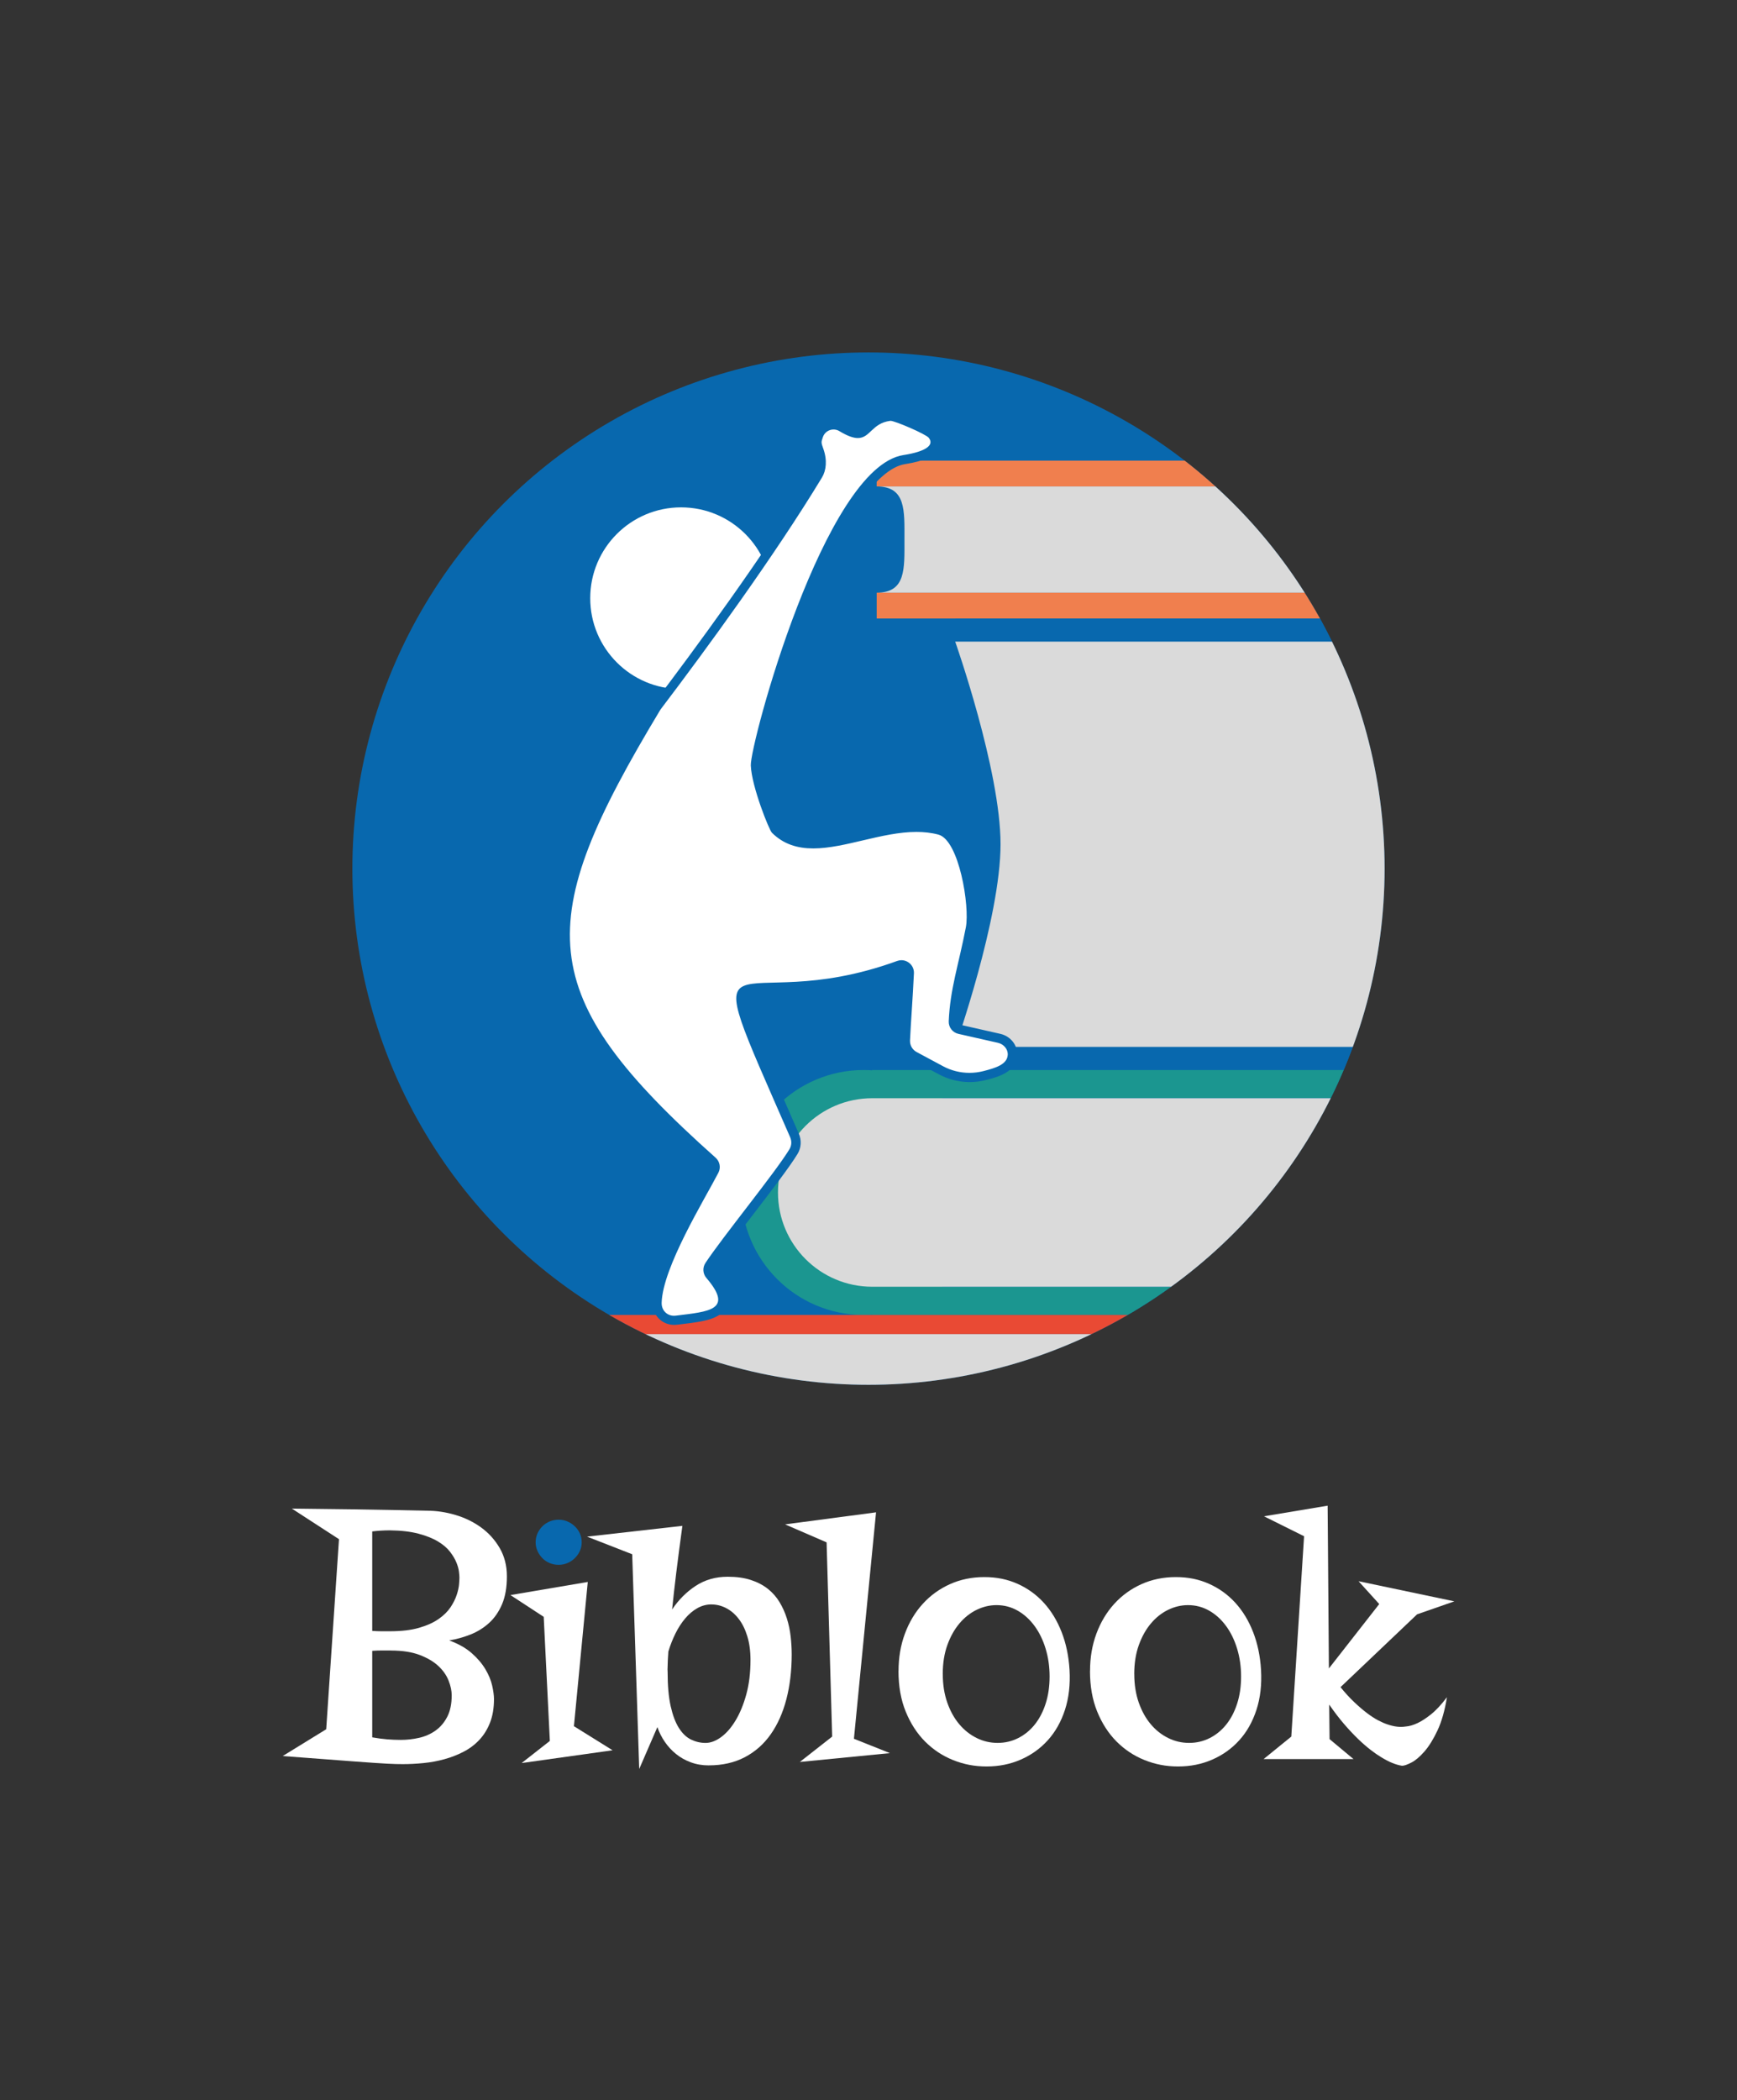<?xml version="1.0" encoding="UTF-8"?>
<svg id="Calque_1" data-name="Calque 1" xmlns="http://www.w3.org/2000/svg" xmlns:xlink="http://www.w3.org/1999/xlink" viewBox="0 0 566.93 685.4">
  <rect x="0" y="0" width="566.93" height="685.4" fill="#333333" stroke="none"/>
  <defs>
    <style>
      .cls-1 {
        fill: #fff;
      }

      .cls-2 {
        fill: #f07f4e;
      }

      .cls-3 {
        fill: #dadada;
      }

      .cls-4 {
        fill: #0868ae;
      }

      .cls-5 {
        fill: #e94a34;
      }

      .cls-6 {
        clip-path: url(#clippath);
      }

      .cls-7 {
        fill: none;
      }

      .cls-8 {
        fill: #1b9690;
      }

      .cls-9 {
        fill: #1d1d1b;
      }
    </style>
    <clipPath id="clippath">
      <circle class="cls-7" cx="283.46" cy="283.46" r="168.45"/>
    </clipPath>
  </defs>
  <g>
    <circle class="cls-4" cx="283.46" cy="283.46" r="168.45"/>
    <circle class="cls-1" cx="222.29" cy="195.22" r="29.65"/>
    <g class="cls-6">
      <g>
        <rect class="cls-2" x="494.92" y="168.56" width="20.38" height="20.38"/>
        <path class="cls-2" d="M517.29,176.08c0,14.22-11.53,25.76-25.76,25.76h-205.39v-8.43h186.34c-4.17-4.57-6.71-10.66-6.71-17.33s2.55-12.77,6.72-17.34h-186.36v-8.42h205.39c14.22,0,25.76,11.52,25.76,25.76Z"/>
        <path class="cls-3" d="M508.87,176.08c0,9.57-7.76,17.33-17.33,17.33h-205.4c9.57,0,9.06-7.76,9.06-17.33s.51-17.33-9.06-17.33h205.4c9.57,0,17.33,7.76,17.33,17.33Z"/>
        <path class="cls-4" d="M542.79,275.51c0,40.69-32.99,73.67-73.68,73.67h-157.36v-7.54h157.37c36.51,0,66.12-29.61,66.12-66.14s-29.61-66.12-66.12-66.12h-157.37v-7.54h157.36c40.69,0,73.68,32.98,73.68,73.67Z"/>
        <rect class="cls-4" x="399.37" y="201.84" width="3.96" height="7.51"/>
        <path class="cls-8" d="M284.67,349.18h190.43v9.2h-167.66c8.81,7.35,14.44,18.4,14.44,30.77s-5.63,23.42-14.42,30.76h-.01s167.65,.01,167.65,.01v9.2h-190.43v-.11c-.91,.08-1.83,.11-2.76,.11-22.07,0-39.96-17.89-39.96-39.97s17.89-39.97,39.96-39.97c.93,0,1.85,.03,2.76,.1v-.1Z"/>
        <rect class="cls-8" x="471.46" y="349.18" width="39.6" height="9.2"/>
        <rect class="cls-8" x="471.46" y="419.92" width="39.6" height="9.2"/>
        <path class="cls-5" d="M448.69,451.92c0,12.1-9.43,22-21.33,22.76-.49,.03-.98,.05-1.48,.05-6.09,0-11.61-2.38-15.7-6.27-4.38-4.15-7.11-10.03-7.11-16.54s2.73-12.39,7.11-16.54H168.28v-6.27H426.08c12.5,.1,22.62,10.27,22.62,22.81Z"/>
        <path class="cls-9" d="M425.88,474.73H169.56v-6.27h240.62c4.09,3.89,9.61,6.27,15.7,6.27Z"/>
        <path class="cls-9" d="M427.37,441.58v.05h-1.48c.5,0,.99-.02,1.48-.05Z"/>
        <path class="cls-3" d="M475.11,358.39v61.52h-190.43c-16.99,0-30.76-13.77-30.76-30.76s13.77-30.76,30.76-30.76h190.43Z"/>
        <path class="cls-3" d="M511.06,419.91h-39.6v-61.52h39.6c-16.98,0-21.73,13.77-21.73,30.76s4.75,30.76,21.73,30.76Z"/>
        <path class="cls-3" d="M442.62,451.92c0,9.14-7.42,16.55-16.55,16.55-.34,0-.69-.01-1.02-.04H169.3c8.66-.52,9.37-7.71,9.37-16.51s-1.25-16.55-10.39-16.55H426.08c9.13,0,16.55,7.41,16.55,16.55Z"/>
        <path class="cls-3" d="M535.25,275.5c0,36.53-29.61,66.14-66.12,66.14h-157.37s14.8-41.96,14.8-66.14-14.8-66.12-14.8-66.12h157.37c36.51,0,66.12,29.61,66.12,66.12Z"/>
      </g>
    </g>
    <g>
      <path class="cls-1" d="M219.98,430.86c-1.55,0-2.97-.59-4-1.65-1.05-1.08-1.6-2.55-1.55-4.15,.29-9.76,9.34-26.09,15.33-36.9,1.35-2.43,2.51-4.53,3.35-6.16,.54-1.04,.29-2.32-.59-3.1-32.21-28.7-45.59-47.76-47.74-67.98-2.36-22.16,8.98-46.1,29.36-79.97,.1-.17,.21-.33,.33-.49,12.57-16.57,36.11-48.41,52.46-75.38,1.29-2.12,1.41-5.08,.33-8.1-.83-2.33-.89-2.75-.15-4.88,.72-2.06,2.68-3.44,4.87-3.44,.95,0,1.89,.26,2.72,.76,2.26,1.36,3.96,2.03,5.22,2.03,1.24,0,1.98-.64,3.29-1.88,1.54-1.46,3.46-3.27,7.1-3.72h.09s.17-.02,.17-.02c1.93,0,12.44,4.47,13.73,6.11,1.19,1.51,.93,2.83,.67,3.49-.85,2.17-4.1,3.67-9.92,4.57-23.98,3.74-48.82,92.02-48.51,99.74,.26,6.45,5.6,19.68,6.5,21,3.2,3.16,7.14,4.63,12.39,4.63,4.87,0,10.17-1.25,15.77-2.56,5.9-1.38,11.99-2.82,17.91-2.82,2.74,0,5.2,.3,7.53,.92,8.32,2.2,11.34,25.36,10.06,31.99-.78,4.07-1.6,7.58-2.38,10.97-1.55,6.69-2.89,12.47-3.19,19.46-.05,1.23,.79,2.32,2,2.6l12.89,2.92c2.64,.6,4.47,2.88,4.36,5.43-.2,4.45-5.33,5.76-9.08,6.71-1.61,.41-3.26,.62-4.92,.62-3.25,0-6.48-.81-9.34-2.35l-8.62-4.63c-1.88-1.01-3.03-3.04-2.94-5.17,.12-2.63,.32-5.78,.54-9.11,.25-3.92,.54-8.37,.74-12.79,.03-.72-.22-1.39-.71-1.9-.49-.52-1.18-.81-1.88-.81-.3,0-.6,.05-.89,.16-18.12,6.6-31.66,6.93-40.61,7.15-5.49,.13-9.46,.23-10.5,1.85-1.96,3.09,2.76,13.87,13.11,37.5,1.23,2.81,2.54,5.81,3.94,9.01,.75,1.72,.64,3.68-.29,5.23-2.48,4.13-8.69,12.21-14.7,20.03-5.04,6.56-10.25,13.34-12.79,17.2-.62,.95-.55,2.21,.19,3.07,3.66,4.27,4.87,7.24,3.94,9.65-1.36,3.49-6.68,4.13-13.43,4.95l-1.42,.17c-.26,.03-.52,.05-.77,.05Z"/>
      <path class="cls-4" d="M290.58,137.32c1.58,0,11.64,4.38,12.55,5.54,1.93,2.44-1.06,4.53-8.3,5.65-25.76,4.02-50.06,94.37-49.78,101.29,.28,6.91,5.97,21.04,6.89,21.95,3.85,3.83,8.46,5.12,13.5,5.12,10.31,0,22.44-5.38,33.68-5.38,2.43,0,4.83,.25,7.15,.87,6.76,1.78,10.29,23.39,8.97,30.26-2.37,12.32-5.14,20.04-5.59,30.65-.08,1.96,1.25,3.69,3.17,4.12,3.72,.84,9.67,2.19,12.9,2.92,1.83,.42,3.28,2.02,3.19,3.9-.15,3.17-4,4.32-7.95,5.33-1.5,.38-3.03,.57-4.55,.57-2.99,0-5.96-.73-8.63-2.17l-8.62-4.63c-1.38-.74-2.22-2.21-2.15-3.78,.26-5.74,.9-13.73,1.28-21.9,.11-2.42-1.85-4.28-4.08-4.28-.46,0-.94,.08-1.4,.25-54.17,19.71-67.53-17.23-34.92,57.52,.55,1.25,.5,2.69-.2,3.86-4.54,7.54-21.89,28.73-27.45,37.18-.99,1.51-.87,3.5,.3,4.87,9.02,10.52,.85,10.98-9.95,12.31-.2,.02-.4,.04-.59,.04-2.35,0-4.12-1.8-4.05-4.26,.34-11.57,13.99-33.66,18.52-42.42,.86-1.65,.47-3.67-.92-4.91-60.04-53.5-59.93-76.55-18.09-146.06,.07-.12,.15-.24,.24-.35,14.93-19.68,36.97-49.82,52.56-75.52,1.41-2.32,1.78-5.69,.47-9.38-.73-2.05-.76-2.13-.14-3.88,.54-1.54,1.97-2.44,3.46-2.44,.66,0,1.33,.17,1.94,.55,2.7,1.63,4.56,2.24,6,2.24,4.04,0,4.62-4.87,10.57-5.61,.02,0,.05,0,.08,0m0-3h0c-.17,0-.32,.01-.45,.03-4.12,.52-6.33,2.6-7.94,4.12-1.24,1.17-1.64,1.47-2.25,1.47-.66,0-1.97-.31-4.44-1.81-1.06-.64-2.27-.98-3.49-.98-2.83,0-5.36,1.79-6.29,4.44-.88,2.51-.77,3.3,.15,5.87,.91,2.56,.83,5.11-.2,6.82-16.32,26.92-39.82,58.71-52.38,75.26-.15,.2-.29,.41-.42,.62-20.55,34.14-31.97,58.32-29.57,80.9,2.19,20.64,15.72,39.97,48.24,68.95,.37,.33,.48,.86,.26,1.29-.83,1.61-1.99,3.7-3.33,6.12-6.06,10.93-15.22,27.46-15.52,37.58-.06,2.01,.64,3.87,1.98,5.24,1.32,1.36,3.12,2.1,5.07,2.1,.32,0,.64-.02,.96-.06l1.41-.17c7.24-.88,12.96-1.58,14.64-5.9,1.49-3.83-1.46-7.98-4.19-11.17-.3-.35-.33-.87-.07-1.26,2.51-3.82,7.7-10.58,12.73-17.12,6.03-7.85,12.26-15.96,14.79-20.16,1.19-1.97,1.33-4.44,.38-6.6-1.4-3.21-2.71-6.21-3.94-9.01-5.45-12.44-9.38-21.43-11.5-27.4-2.34-6.6-1.98-8.28-1.71-8.69,.6-.95,5.41-1.06,9.27-1.16,9.05-.22,22.73-.56,41.09-7.24,.13-.05,.25-.07,.38-.07,.29,0,.58,.13,.79,.35,.21,.22,.31,.49,.29,.8-.2,4.42-.49,8.86-.74,12.79-.21,3.33-.42,6.47-.54,9.12-.12,2.71,1.34,5.28,3.73,6.56l8.62,4.63c3.07,1.65,6.55,2.52,10.05,2.52,1.78,0,3.56-.22,5.29-.67,3.72-.95,9.95-2.54,10.21-8.1,.15-3.28-2.17-6.21-5.52-6.97l-12.9-2.92c-.5-.11-.85-.56-.83-1.07,.29-6.85,1.62-12.57,3.15-19.19,.79-3.4,1.6-6.92,2.39-11.03,.77-3.98,.16-11.5-1.49-18.3-2.2-9.12-5.45-14.31-9.67-15.42-2.46-.65-5.05-.97-7.92-.97-6.09,0-12.28,1.45-18.26,2.86-5.52,1.3-10.73,2.52-15.43,2.52s-8.32-1.3-11.2-4.08c-1.21-2.1-5.95-14.35-6.18-20.12-.07-2.9,5.73-26.76,14.99-50.68,11.13-28.74,22.88-46.06,32.26-47.52,6.48-1.01,10-2.76,11.08-5.51,.38-.96,.76-2.87-.89-4.97-1.6-2.03-12.44-6.68-14.91-6.68h0Z"/>
    </g>
  </g>
  <path class="cls-1" d="M165.44,514.43c0,3.6-.53,6.63-1.58,9.1-1.06,2.46-2.46,4.5-4.23,6.1-1.76,1.6-3.78,2.86-6.04,3.76-2.27,.9-4.6,1.55-6.98,1.94,3.01,1.1,5.47,2.49,7.37,4.17,1.9,1.68,3.38,3.43,4.46,5.25,1.08,1.82,1.81,3.6,2.2,5.34,.39,1.74,.59,3.2,.59,4.37,0,2.93-.43,5.5-1.29,7.69-.86,2.19-2.02,4.07-3.49,5.63-1.47,1.57-3.18,2.86-5.14,3.87-1.96,1.02-4.04,1.83-6.25,2.44-2.21,.61-4.48,1.03-6.81,1.26-2.33,.23-4.59,.35-6.78,.35-.74,0-1.5-.01-2.26-.03-.76-.02-1.71-.06-2.85-.12-1.14-.06-2.55-.15-4.25-.26-1.7-.12-3.88-.27-6.54-.47-2.66-.2-5.89-.44-9.68-.73-3.8-.29-8.33-.64-13.62-1.03l14.2-8.74,4.17-62.03-15.38-9.98c7.24,.08,13.59,.16,19.04,.23,5.46,.08,10.07,.16,13.82,.23,4.38,.08,8.14,.16,11.27,.23,3.05,0,6.13,.46,9.24,1.38,3.11,.92,5.91,2.28,8.39,4.08,2.48,1.8,4.51,4.04,6.07,6.72,1.56,2.68,2.35,5.76,2.35,9.24Zm-15.49,.35c0-.35-.05-.97-.15-1.85-.1-.88-.37-1.88-.82-2.99-.45-1.12-1.14-2.29-2.08-3.52-.94-1.23-2.25-2.36-3.93-3.37-1.68-1.02-3.81-1.87-6.37-2.55-2.56-.68-5.68-1.05-9.36-1.09-1.96,0-3.87,.12-5.75,.35v32.46c1.02,.08,2.03,.12,3.05,.12h2.7c3.76,0,6.93-.37,9.51-1.12,2.58-.74,4.71-1.7,6.4-2.88,1.68-1.17,2.98-2.46,3.9-3.84,.92-1.39,1.59-2.74,2.02-4.05,.43-1.31,.68-2.47,.76-3.49,.08-1.02,.12-1.74,.12-2.17Zm-22.36,23.83h-2.93c-1.1,0-2.15,.04-3.17,.12v28.23c1.76,.31,3.38,.53,4.87,.65,1.49,.12,2.97,.18,4.46,.18,2,0,3.98-.22,5.96-.67,1.98-.45,3.76-1.23,5.34-2.35,1.58-1.12,2.87-2.61,3.84-4.49,.98-1.88,1.47-4.23,1.47-7.04,0-1.45-.33-3.03-1-4.75-.67-1.72-1.76-3.31-3.29-4.75-1.53-1.45-3.56-2.66-6.1-3.64-2.54-.98-5.69-1.47-9.45-1.47Z"/>
  <path class="cls-1" d="M170.25,575.35l9.21-7.22-2-40.5-10.86-7.1,25.24-4.28-4.52,47.07,12.62,7.86-29.7,4.17Z"/>
  <path class="cls-1" d="M231.35,576.11c-2.11,0-4.07-.33-5.87-1-1.8-.66-3.4-1.56-4.81-2.7-1.41-1.13-2.63-2.45-3.67-3.96-1.04-1.51-1.85-3.12-2.44-4.84l-5.93,13.67-2.29-70.07-14.73-5.75,31.11-3.52c-.78,5.71-1.45,10.81-2,15.29-.55,4.48-1,8.48-1.35,12,2.11-3.17,4.69-5.74,7.72-7.72,3.03-1.98,6.5-2.96,10.42-2.96,2.9,0,5.42,.35,7.57,1.06,2.15,.7,4,1.67,5.55,2.9,1.54,1.23,2.82,2.68,3.81,4.34,1,1.66,1.79,3.43,2.38,5.31,.59,1.88,1,3.81,1.23,5.81,.23,2,.35,3.97,.35,5.93,0,5.28-.58,10.14-1.73,14.58-1.15,4.44-2.86,8.27-5.11,11.47-2.25,3.21-5.07,5.7-8.45,7.48-3.38,1.78-7.31,2.67-11.77,2.67Zm.88-52.53c-1.64,0-3.19,.41-4.64,1.23-1.45,.82-2.77,1.94-3.96,3.35-1.19,1.41-2.25,3.04-3.17,4.9-.92,1.86-1.69,3.82-2.32,5.9-.08,1.14-.14,2.1-.18,2.91-.04,.8-.06,1.48-.06,2.02-.04,.67-.04,1.21,0,1.64,0,4.54,.33,8.3,1,11.27,.67,2.97,1.56,5.35,2.7,7.13,1.13,1.78,2.46,3.03,3.96,3.76,1.51,.72,3.08,1.09,4.72,1.09s3.33-.63,5.05-1.88c1.72-1.25,3.3-3.05,4.72-5.4,1.43-2.35,2.6-5.18,3.52-8.51,.92-3.33,1.38-7.08,1.38-11.27,0-2.93-.35-5.54-1.06-7.81-.7-2.27-1.65-4.17-2.85-5.69-1.19-1.53-2.55-2.68-4.08-3.46-1.53-.78-3.11-1.17-4.75-1.17Z"/>
  <path class="cls-1" d="M278.71,567.42l11.74,4.69-29.4,2.88,10.56-8.28-1.82-63.38-13.56-5.87,29.7-3.93-7.22,73.89Z"/>
  <path class="cls-1" d="M293.27,545.3c0-4.38,.69-8.44,2.08-12.18,1.39-3.74,3.32-6.97,5.81-9.71,2.48-2.74,5.44-4.88,8.86-6.43,3.42-1.54,7.17-2.32,11.24-2.32s7.57,.73,10.86,2.2,6.14,3.53,8.57,6.19c2.43,2.66,4.36,5.85,5.81,9.57,1.45,3.72,2.31,7.83,2.58,12.32,.27,4.81-.23,9.17-1.5,13.06-1.27,3.89-3.14,7.2-5.61,9.92-2.46,2.72-5.41,4.82-8.83,6.31-3.42,1.49-7.13,2.23-11.12,2.23s-7.48-.7-10.95-2.08c-3.46-1.39-6.51-3.41-9.16-6.07-2.64-2.66-4.74-5.92-6.31-9.77-1.57-3.85-2.35-8.27-2.35-13.23Zm14.44,1c0,3.44,.49,6.55,1.47,9.33,.98,2.78,2.29,5.14,3.93,7.07,1.64,1.94,3.54,3.43,5.69,4.49,2.15,1.06,4.42,1.58,6.81,1.58s4.62-.52,6.69-1.56c2.07-1.04,3.87-2.5,5.4-4.4,1.53-1.9,2.72-4.18,3.58-6.84,.86-2.66,1.29-5.61,1.29-8.86s-.43-6.23-1.29-9.07c-.86-2.84-2.06-5.31-3.61-7.42-1.55-2.11-3.37-3.78-5.49-4.99-2.11-1.21-4.42-1.82-6.93-1.82-2.23,0-4.39,.51-6.49,1.53-2.09,1.02-3.96,2.49-5.6,4.43-1.64,1.94-2.96,4.29-3.96,7.07-1,2.78-1.5,5.93-1.5,9.45Z"/>
  <path class="cls-1" d="M355.77,545.3c0-4.38,.69-8.44,2.08-12.18,1.39-3.74,3.32-6.97,5.81-9.71,2.48-2.74,5.44-4.88,8.86-6.43,3.42-1.54,7.17-2.32,11.24-2.32s7.57,.73,10.86,2.2,6.14,3.53,8.57,6.19c2.43,2.66,4.36,5.85,5.81,9.57,1.45,3.72,2.31,7.83,2.58,12.32,.27,4.81-.23,9.17-1.5,13.06-1.27,3.89-3.14,7.2-5.61,9.92-2.46,2.72-5.41,4.82-8.83,6.31-3.42,1.49-7.13,2.23-11.12,2.23s-7.48-.7-10.95-2.08c-3.46-1.39-6.51-3.41-9.16-6.07-2.64-2.66-4.74-5.92-6.31-9.77-1.57-3.85-2.35-8.27-2.35-13.23Zm14.44,1c0,3.44,.49,6.55,1.47,9.33,.98,2.78,2.29,5.14,3.93,7.07,1.64,1.94,3.54,3.43,5.69,4.49,2.15,1.06,4.42,1.58,6.81,1.58s4.62-.52,6.69-1.56c2.07-1.04,3.87-2.5,5.4-4.4,1.53-1.9,2.72-4.18,3.58-6.84,.86-2.66,1.29-5.61,1.29-8.86s-.43-6.23-1.29-9.07c-.86-2.84-2.06-5.31-3.61-7.42-1.55-2.11-3.37-3.78-5.49-4.99-2.11-1.21-4.42-1.82-6.93-1.82-2.23,0-4.39,.51-6.49,1.53-2.09,1.02-3.96,2.49-5.6,4.43-1.64,1.94-2.96,4.29-3.96,7.07-1,2.78-1.5,5.93-1.5,9.45Z"/>
  <path class="cls-1" d="M474.67,522.58l-12.15,4.23-25,23.77c1.56,1.92,3.07,3.56,4.52,4.93,1.45,1.37,2.82,2.54,4.11,3.52,1.29,.98,2.49,1.76,3.61,2.35s2.14,1.04,3.08,1.35c2.15,.74,4.11,.98,5.87,.7,1.25-.08,2.6-.47,4.05-1.17,1.25-.59,2.69-1.53,4.31-2.82,1.62-1.29,3.35-3.15,5.19-5.58-.7,4.34-1.73,7.95-3.08,10.83-1.35,2.88-2.77,5.16-4.25,6.87-1.49,1.7-2.9,2.91-4.25,3.61-1.35,.7-2.38,1.06-3.08,1.06-2.03-.31-4.28-1.23-6.75-2.76-1.06-.63-2.22-1.43-3.49-2.41-1.27-.98-2.62-2.15-4.05-3.52-1.43-1.37-2.94-2.98-4.55-4.84-1.6-1.86-3.25-4-4.93-6.43l.12,11.27,7.81,6.51h-29.34l9.04-7.34,4.17-65.38-13.09-6.51,20.78-3.46,.41,53.11,16.43-21.01-6.75-7.45,31.28,6.57Z"/>
  <path class="cls-4" d="M189.86,503.3c0,1-.2,1.95-.6,2.83-.4,.89-.95,1.67-1.65,2.35-.7,.68-1.5,1.22-2.4,1.6-.9,.38-1.85,.58-2.85,.58-1.07,0-2.06-.19-2.97-.58-.92-.38-1.71-.92-2.37-1.6-.67-.68-1.2-1.47-1.6-2.35-.4-.89-.6-1.83-.6-2.83s.2-2,.6-2.88c.4-.88,.93-1.66,1.6-2.33s1.46-1.19,2.37-1.58c.91-.38,1.9-.58,2.97-.58,1,0,1.95,.19,2.85,.58,.9,.38,1.7,.91,2.4,1.58,.7,.67,1.25,1.45,1.65,2.33,.4,.89,.6,1.85,.6,2.88Z"/>
</svg>
